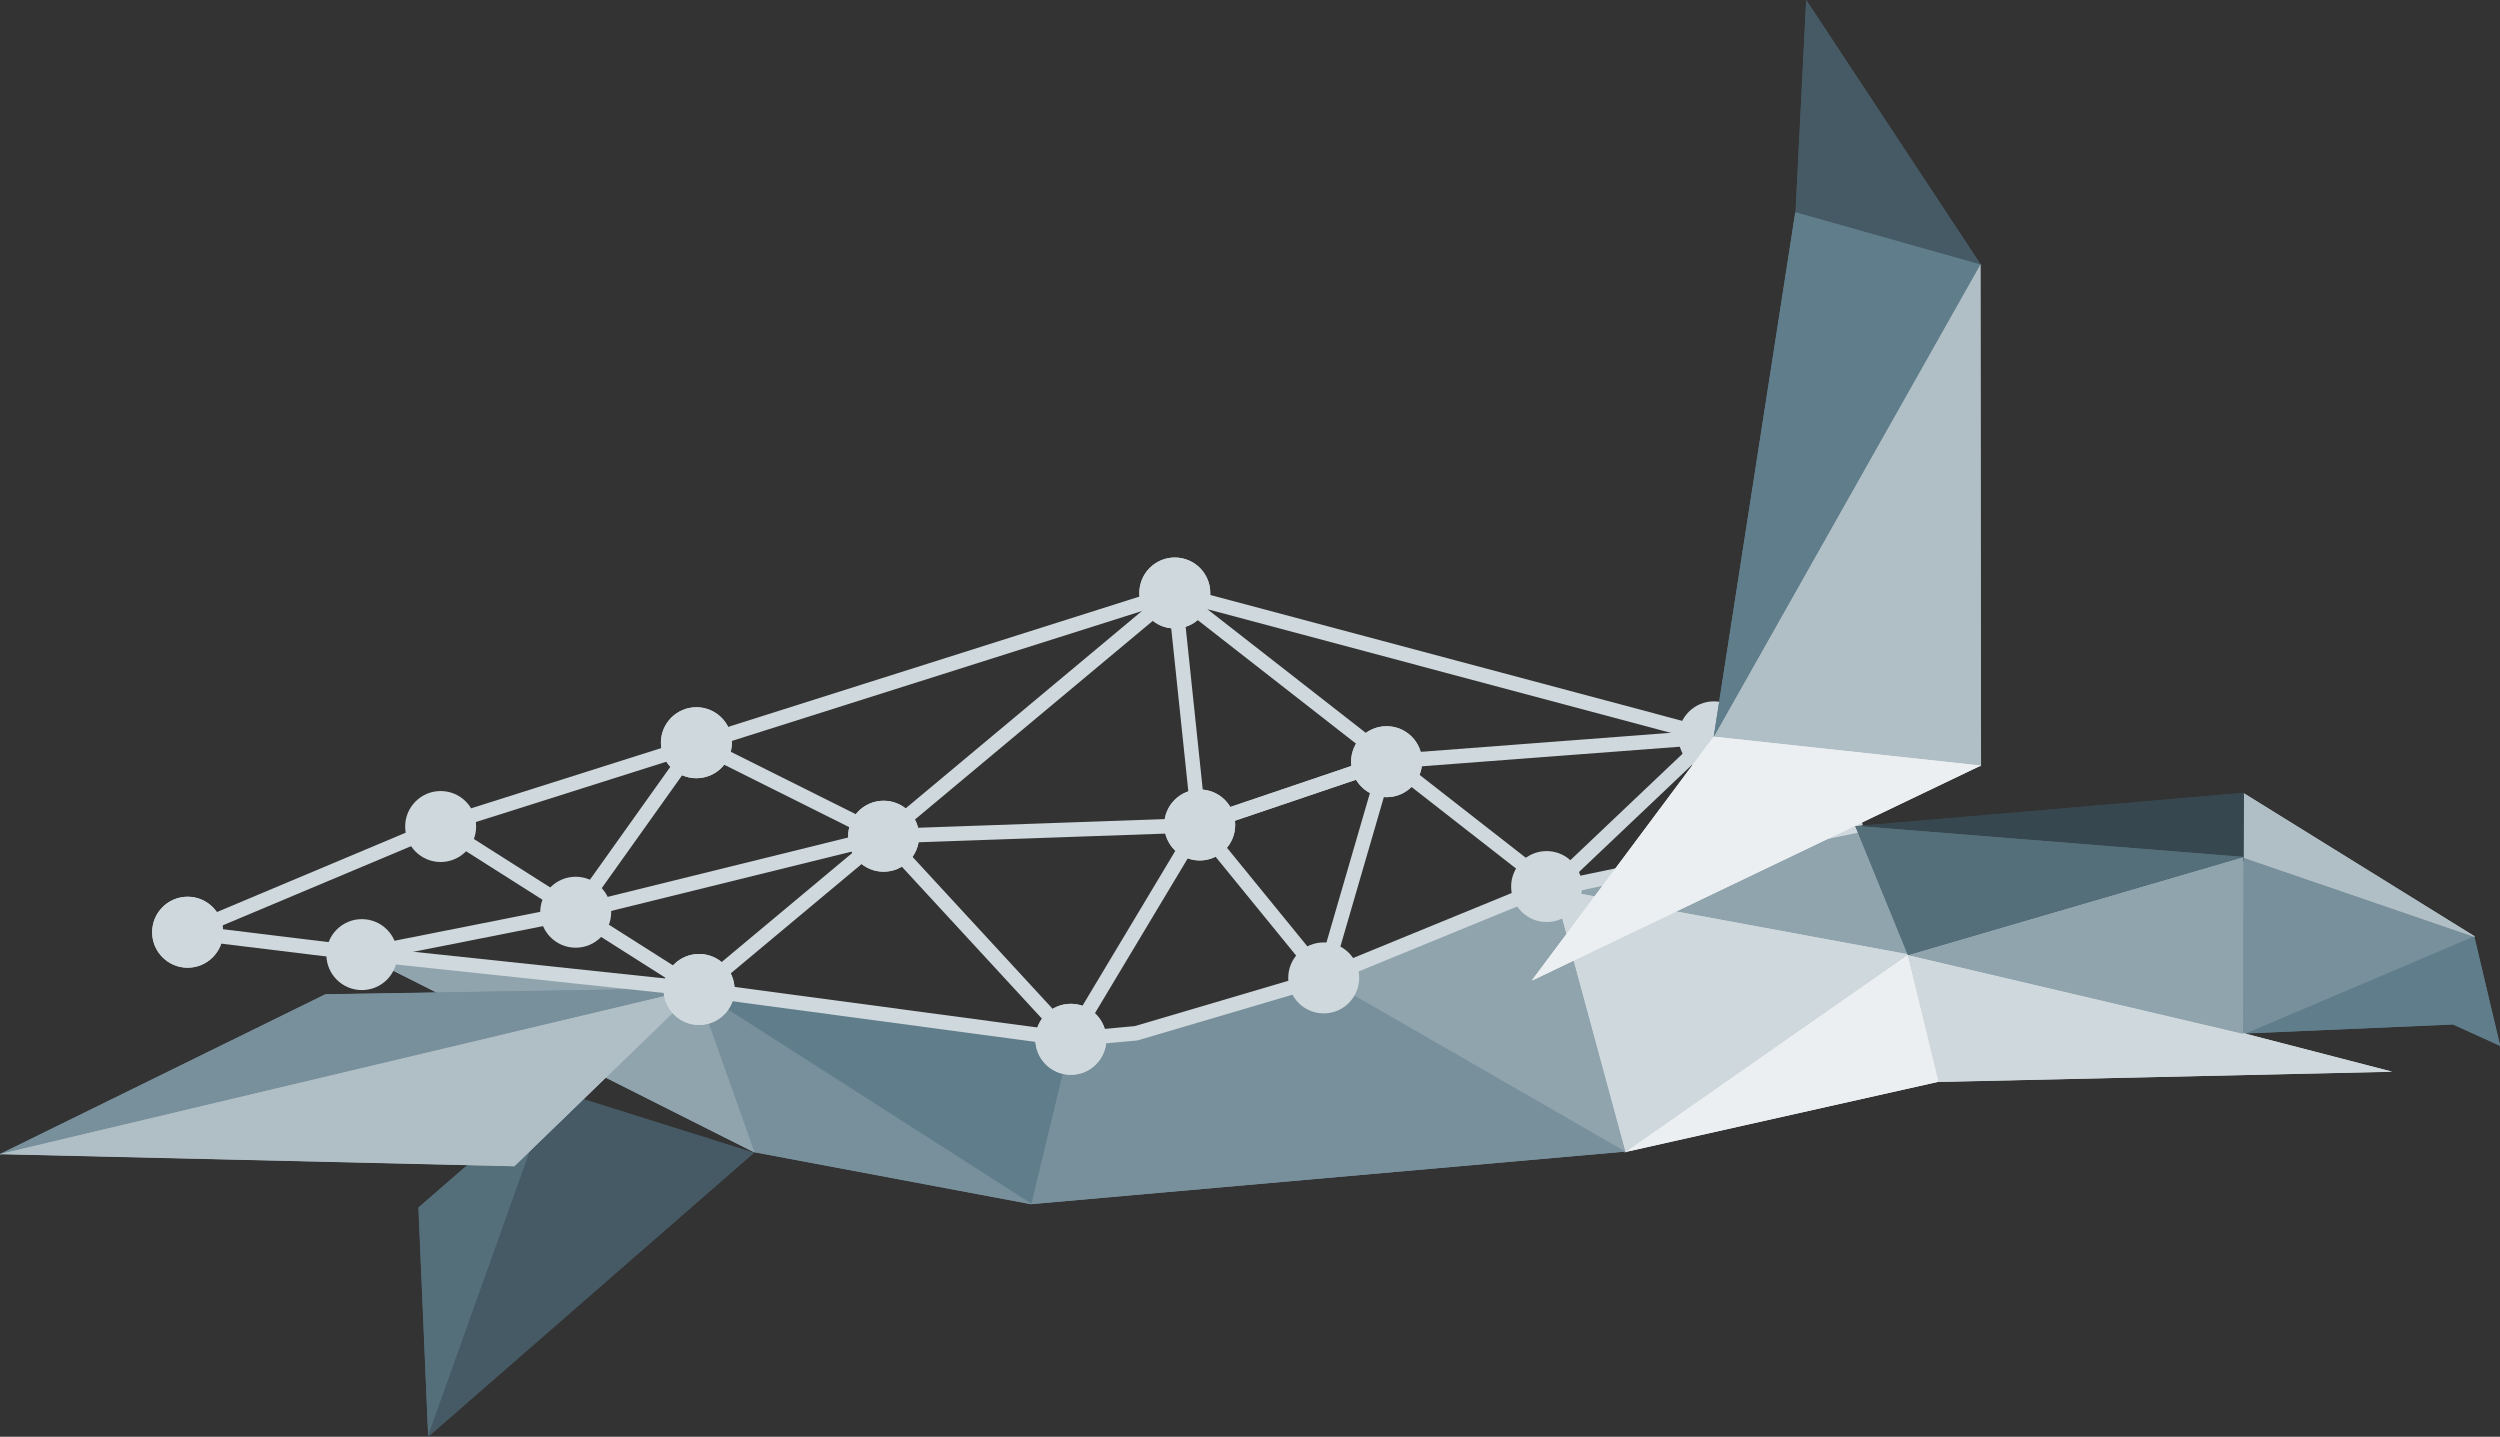 <?xml version="1.0" encoding="utf-8"?>
<!-- Generator: Adobe Illustrator 16.0.0, SVG Export Plug-In . SVG Version: 6.00 Build 0)  -->
<!DOCTYPE svg PUBLIC "-//W3C//DTD SVG 1.1//EN" "http://www.w3.org/Graphics/SVG/1.1/DTD/svg11.dtd">
<svg version="1.1" xmlns="http://www.w3.org/2000/svg" xmlns:xlink="http://www.w3.org/1999/xlink" x="0px" y="0px"
	 width="688.765px" height="395.834px" viewBox="0 0 688.765 395.834" enable-background="new 0 0 688.765 395.834"
	 xml:space="preserve">
<rect x="0" y="0" width="688.765" height="395.834" fill="#333333" stroke="none"/>
<g id="InfFinBottom">
	<g>
		<polygon fill="#546E7A" points="117.965,395.723 115.262,332.675 151.776,300.996 118.102,395.744 		"/>
		<polygon id="_x32__12_" fill="#546E7A" points="117.972,395.673 115.312,332.673 151.809,301.034 118.069,395.688 		"/>
		<polygon fill="#455A64" points="151.748,301.039 152.626,300.256 207.722,317.576 117.799,395.998 		"/>
		<polygon id="_x31__12_" fill="#455A64" points="151.795,301.055 152.659,300.293 207.707,317.624 117.911,395.834 		"/>
	</g>
</g>
<g id="Torso">
	<polygon fill="#ECEFF1" points="447.617,317.311 525.635,262.92 534.289,297.979 447.673,317.439 	"/>
	<polygon id="_x38_" fill="#ECEFF1" points="447.663,317.292 525.663,262.961 534.24,297.991 447.702,317.381 	"/>
	<polygon fill="#90A4AE" points="428.004,244.93 426.914,244.74 511.418,227.425 525.852,263.133 	"/>
	<polygon id="_x37__1_" fill="#90A4AE" points="428.013,244.881 426.923,244.691 511.428,227.474 525.771,263.068 	"/>
	<polygon fill="#CFD8DC" points="427.926,244.868 525.709,262.905 447.633,317.497 	"/>
	<polygon id="_x36__1_" fill="#CFD8DC" points="427.974,244.855 525.7,262.954 447.662,317.415 	"/>
	<polygon fill="#90A4AE" points="364.641,269.508 363.812,269.789 424.324,244.741 427.952,244.733 428.117,244.817 447.852,317.54 
			"/>
	<polygon id="_x35__1_" fill="#90A4AE" points="364.666,269.465 363.797,269.741 424.344,244.787 427.952,244.783 427.984,244.788 
		428.069,244.83 447.771,317.436 	"/>
	<polygon fill="#78909C" points="294.924,286.309 313.013,284.573 364.652,269.417 447.741,317.246 283.892,331.784 	"/>
	<polygon id="_x34__2_" fill="#78909C" points="294.973,286.321 313.018,284.623 364.666,269.465 447.716,317.289 283.957,331.728 	
		"/>
	<polygon fill="#607D8B" points="191.813,272.562 295.04,286.208 284.091,331.808 	"/>
	<polygon id="_x33__2_" fill="#607D8B" points="191.839,272.52 295.033,286.258 284.059,331.728 	"/>
	<polygon fill="#78909C" points="207.673,317.43 191.767,272.536 284.11,331.611 284.044,331.778 	"/>
	<polygon id="_x32__3_" fill="#78909C" points="207.683,317.381 191.814,272.519 284.049,331.63 284.013,331.721 	"/>
	<polygon fill="#90A4AE" points="99.647,263.092 191.872,272.403 207.869,317.534 	"/>
	<polygon id="_x31__3_" fill="#90A4AE" points="99.669,263.047 191.867,272.453 207.78,317.433 	"/>
</g>
<g id="InfFinTop">
	<polygon fill="#78909C" points="-0.047,317.973 89.648,273.912 192.36,272.232 0.002,318.109 	"/>
	<polygon id="_x32__2_" fill="#78909C" points="0,317.957 89.67,273.957 192.361,272.282 0.034,318.05 	"/>
	<polygon fill="#B0BEC5" points="0.021,317.993 192.35,272.224 141.711,321.324 	"/>
	<polygon id="_x31__2_" fill="#B0BEC5" points="0.022,317.943 141.692,321.273 192.362,272.273 	"/>
</g>
<g id="Shell_1_">
	
		<polyline fill="none" stroke="#CFD8DC" stroke-width="4" stroke-linecap="round" stroke-linejoin="round" stroke-miterlimit="10" points="
		471.369,203.002 427.275,244.832 427.275,244.832 	"/>
	<g>
		<g>
			<polyline fill="none" stroke="#CFD8DC" stroke-width="4" stroke-linecap="round" stroke-linejoin="round" points="121.4,227.711 
				192.567,272.876 323.666,163.376 			"/>
			<g>
				<circle fill="#CFD8DC" cx="121.4" cy="227.712" r="9.775"/>
			</g>
			<g>
				<circle fill="#CFD8DC" cx="323.666" cy="163.376" r="9.775"/>
			</g>
		</g>
	</g>
	<g>
		<line fill="none" x1="360.242" y1="271.216" x2="360.242" y2="271.216"/>
	</g>
	
		<line fill="none" stroke="#CFD8DC" stroke-width="4" stroke-linecap="round" stroke-linejoin="round" stroke-miterlimit="10" x1="330.38" y1="227.337" x2="323.666" y2="163.376"/>
	<g>
		<g>
			<polyline fill="none" stroke="#CFD8DC" stroke-width="4" stroke-linecap="round" stroke-linejoin="round" points="
				51.692,256.833 122.166,227.21 323.666,163.376 472.193,203.002 511.193,227.502 428.023,244.832 323.666,163.376 			"/>
			<g>
				<circle fill="#CFD8DC" cx="51.692" cy="256.833" r="9.776"/>
			</g>
			<g>
				<circle fill="#CFD8DC" cx="323.666" cy="163.376" r="9.775"/>
			</g>
		</g>
	</g>
	<g>
		<g>
			<polyline fill="none" stroke="#CFD8DC" stroke-width="4" stroke-linecap="round" stroke-linejoin="round" points="
				191.859,204.627 158.606,251.324 243.442,230.385 			"/>
			<g>
				<circle fill="#CFD8DC" cx="191.859" cy="204.627" r="9.776"/>
			</g>
			<g>
				<circle fill="#CFD8DC" cx="243.442" cy="230.385" r="9.775"/>
			</g>
		</g>
	</g>
	<g>
		<g>
			<polyline fill="none" stroke="#CFD8DC" stroke-width="4" stroke-linecap="round" stroke-linejoin="round" points="
				192.601,272.601 191.859,272.501 101.166,262.876 51.692,256.833 			"/>
			<g>
				<circle fill="#CFD8DC" cx="192.601" cy="272.601" r="9.775"/>
			</g>
			<g>
				<circle fill="#CFD8DC" cx="51.692" cy="256.833" r="9.775"/>
			</g>
		</g>
	</g>
	<g>
		<g>
			
				<line fill="none" stroke="#CFD8DC" stroke-width="4" stroke-linecap="round" stroke-linejoin="round" x1="295.022" y1="286.332" x2="192.601" y2="272.601"/>
			<g>
				<circle fill="#CFD8DC" cx="295.022" cy="286.332" r="9.775"/>
			</g>
			<g>
				<circle fill="#CFD8DC" cx="192.601" cy="272.601" r="9.775"/>
			</g>
		</g>
	</g>
	<g>
		<g>
			<polyline fill="none" stroke="#CFD8DC" stroke-width="4" stroke-linecap="round" stroke-linejoin="round" points="
				295.022,286.332 330.38,227.337 243.442,230.385 295.022,286.332 313.025,284.671 364.689,269.417 426.101,244.251 			"/>
			<g>
				<circle fill="#CFD8DC" cx="295.022" cy="286.332" r="9.775"/>
			</g>
			<g>
				<circle fill="#CFD8DC" cx="426.101" cy="244.251" r="9.775"/>
			</g>
		</g>
	</g>
	<g>
		<g>
			
				<line fill="none" stroke="#CFD8DC" stroke-width="4" stroke-linecap="round" stroke-linejoin="round" x1="158.606" y1="251.324" x2="99.692" y2="263.001"/>
			<g>
				<circle fill="#CFD8DC" cx="158.606" cy="251.324" r="9.775"/>
			</g>
			<g>
				<circle fill="#CFD8DC" cx="99.692" cy="263.001" r="9.775"/>
			</g>
		</g>
	</g>
	<g>
		<g>
			
				<line fill="none" stroke="#CFD8DC" stroke-width="4" stroke-linecap="round" stroke-linejoin="round" x1="243.442" y1="230.385" x2="191.859" y2="204.627"/>
			<g>
				<circle fill="#CFD8DC" cx="243.442" cy="230.385" r="9.775"/>
			</g>
			<g>
				<circle fill="#CFD8DC" cx="191.859" cy="204.627" r="9.775"/>
			</g>
		</g>
	</g>
	<g>
		<g>
			<polyline fill="none" stroke="#CFD8DC" stroke-width="4" stroke-linecap="round" stroke-linejoin="round" points="
				472.193,203.002 382.016,209.853 364.689,269.417 330.38,227.337 364.689,269.417 			"/>
			<g>
				<circle fill="#CFD8DC" cx="472.193" cy="203.002" r="9.775"/>
			</g>
			<g>
				<circle fill="#CFD8DC" cx="364.689" cy="269.417" r="9.775"/>
			</g>
		</g>
	</g>
	<g>
		<g>
			
				<line fill="none" stroke="#CFD8DC" stroke-width="4" stroke-linecap="round" stroke-linejoin="round" x1="382.016" y1="209.853" x2="330.53" y2="227.288"/>
			<g>
				<circle fill="#CFD8DC" cx="382.016" cy="209.853" r="9.775"/>
			</g>
			<g>
				<circle fill="#CFD8DC" cx="330.53" cy="227.288" r="9.775"/>
			</g>
		</g>
	</g>
	<g>
		<g>
			<polyline fill="none" stroke="#CFD8DC" stroke-width="4" stroke-linecap="round" stroke-linejoin="round" points="
				330.53,227.288 330.38,227.337 382.016,209.853 			"/>
			<g>
				<circle fill="#CFD8DC" cx="330.53" cy="227.287" r="9.775"/>
			</g>
			<g>
				<circle fill="#CFD8DC" cx="382.016" cy="209.853" r="9.775"/>
			</g>
		</g>
	</g>
</g>
<g id="Head_1_">
	<polygon fill="#607D8B" points="675.822,282.263 617.867,284.771 681.654,257.91 688.837,288.177 	"/>
	<polygon id="_x37_" fill="#607D8B" points="675.843,282.217 617.865,284.721 681.674,257.956 688.765,288.089 	"/>
	<polygon fill="#78909C" points="617.467,235.651 681.69,257.909 617.467,285.226 	"/>
	<polygon id="_x36_" fill="#78909C" points="617.517,235.651 681.674,257.956 617.517,285.151 	"/>
	<polygon fill="#B0BEC5" points="617.99,236.265 618.094,218.501 681.784,257.941 681.702,258.11 	"/>
	<polygon id="_x35_" fill="#B0BEC5" points="618.007,236.218 618.144,218.502 681.72,257.959 681.677,258.048 	"/>
	<polygon fill="#CFD8DC" points="525.596,263.025 617.887,284.574 659.049,295.234 534.115,298.103 	"/>
	<polygon id="_x34__1_" fill="#CFD8DC" points="525.645,263.013 617.875,284.623 659.036,295.283 534.154,298.052 	"/>
	<polygon fill="#37474F" points="511.428,227.622 618.186,218.403 618.123,237.281 	"/>
	<polygon id="_x33__1_" fill="#37474F" points="511.433,227.572 618.189,218.453 618.073,237.226 	"/>
	<polygon fill="#90A4AE" points="525.67,263.099 618.014,236.074 617.963,284.798 	"/>
	<polygon id="_x32__1_" fill="#90A4AE" points="525.682,263.05 618.027,236.122 617.913,284.735 	"/>
	<polygon fill="#546E7A" points="511.102,227.541 618.031,236.072 525.635,263.123 	"/>
	<polygon id="_x31__1_" fill="#546E7A" points="511.147,227.521 618.027,236.122 525.664,263.062 	"/>
</g>
<g id="SupFin_1_">
	<polygon fill="#455A64" points="494.666,58.598 497.594,-0.002 545.925,73.172 	"/>
	<polygon id="_x34_" fill="#455A64" points="494.68,58.55 497.644,0 545.809,73.087 	"/>
	<polygon fill="#607D8B" points="472.127,203.042 494.594,58.487 545.721,72.906 472.261,203.088 	"/>
	<polygon id="_x33_" fill="#607D8B" points="472.144,202.995 494.644,58.495 545.707,72.955 472.237,203.027 	"/>
	<polygon fill="#B0BEC5" points="472.182,203.102 545.605,72.954 545.793,211.114 	"/>
	<polygon id="_x32_" fill="#B0BEC5" points="472.188,203.052 545.649,72.978 545.743,211.058 	"/>
	<polygon fill="#ECEFF1" points="422.114,270.002 472.113,202.943 545.705,210.903 422.201,270.109 	"/>
	<polygon id="_x31_" fill="#ECEFF1" points="422.153,269.971 472.153,202.973 545.699,210.953 422.215,270.046 	"/>
	<g>
	</g>
	<g>
	</g>
	<g>
	</g>
	<g>
	</g>
	<g>
	</g>
	<g>
	</g>
	<g>
	</g>
</g>
</svg>
